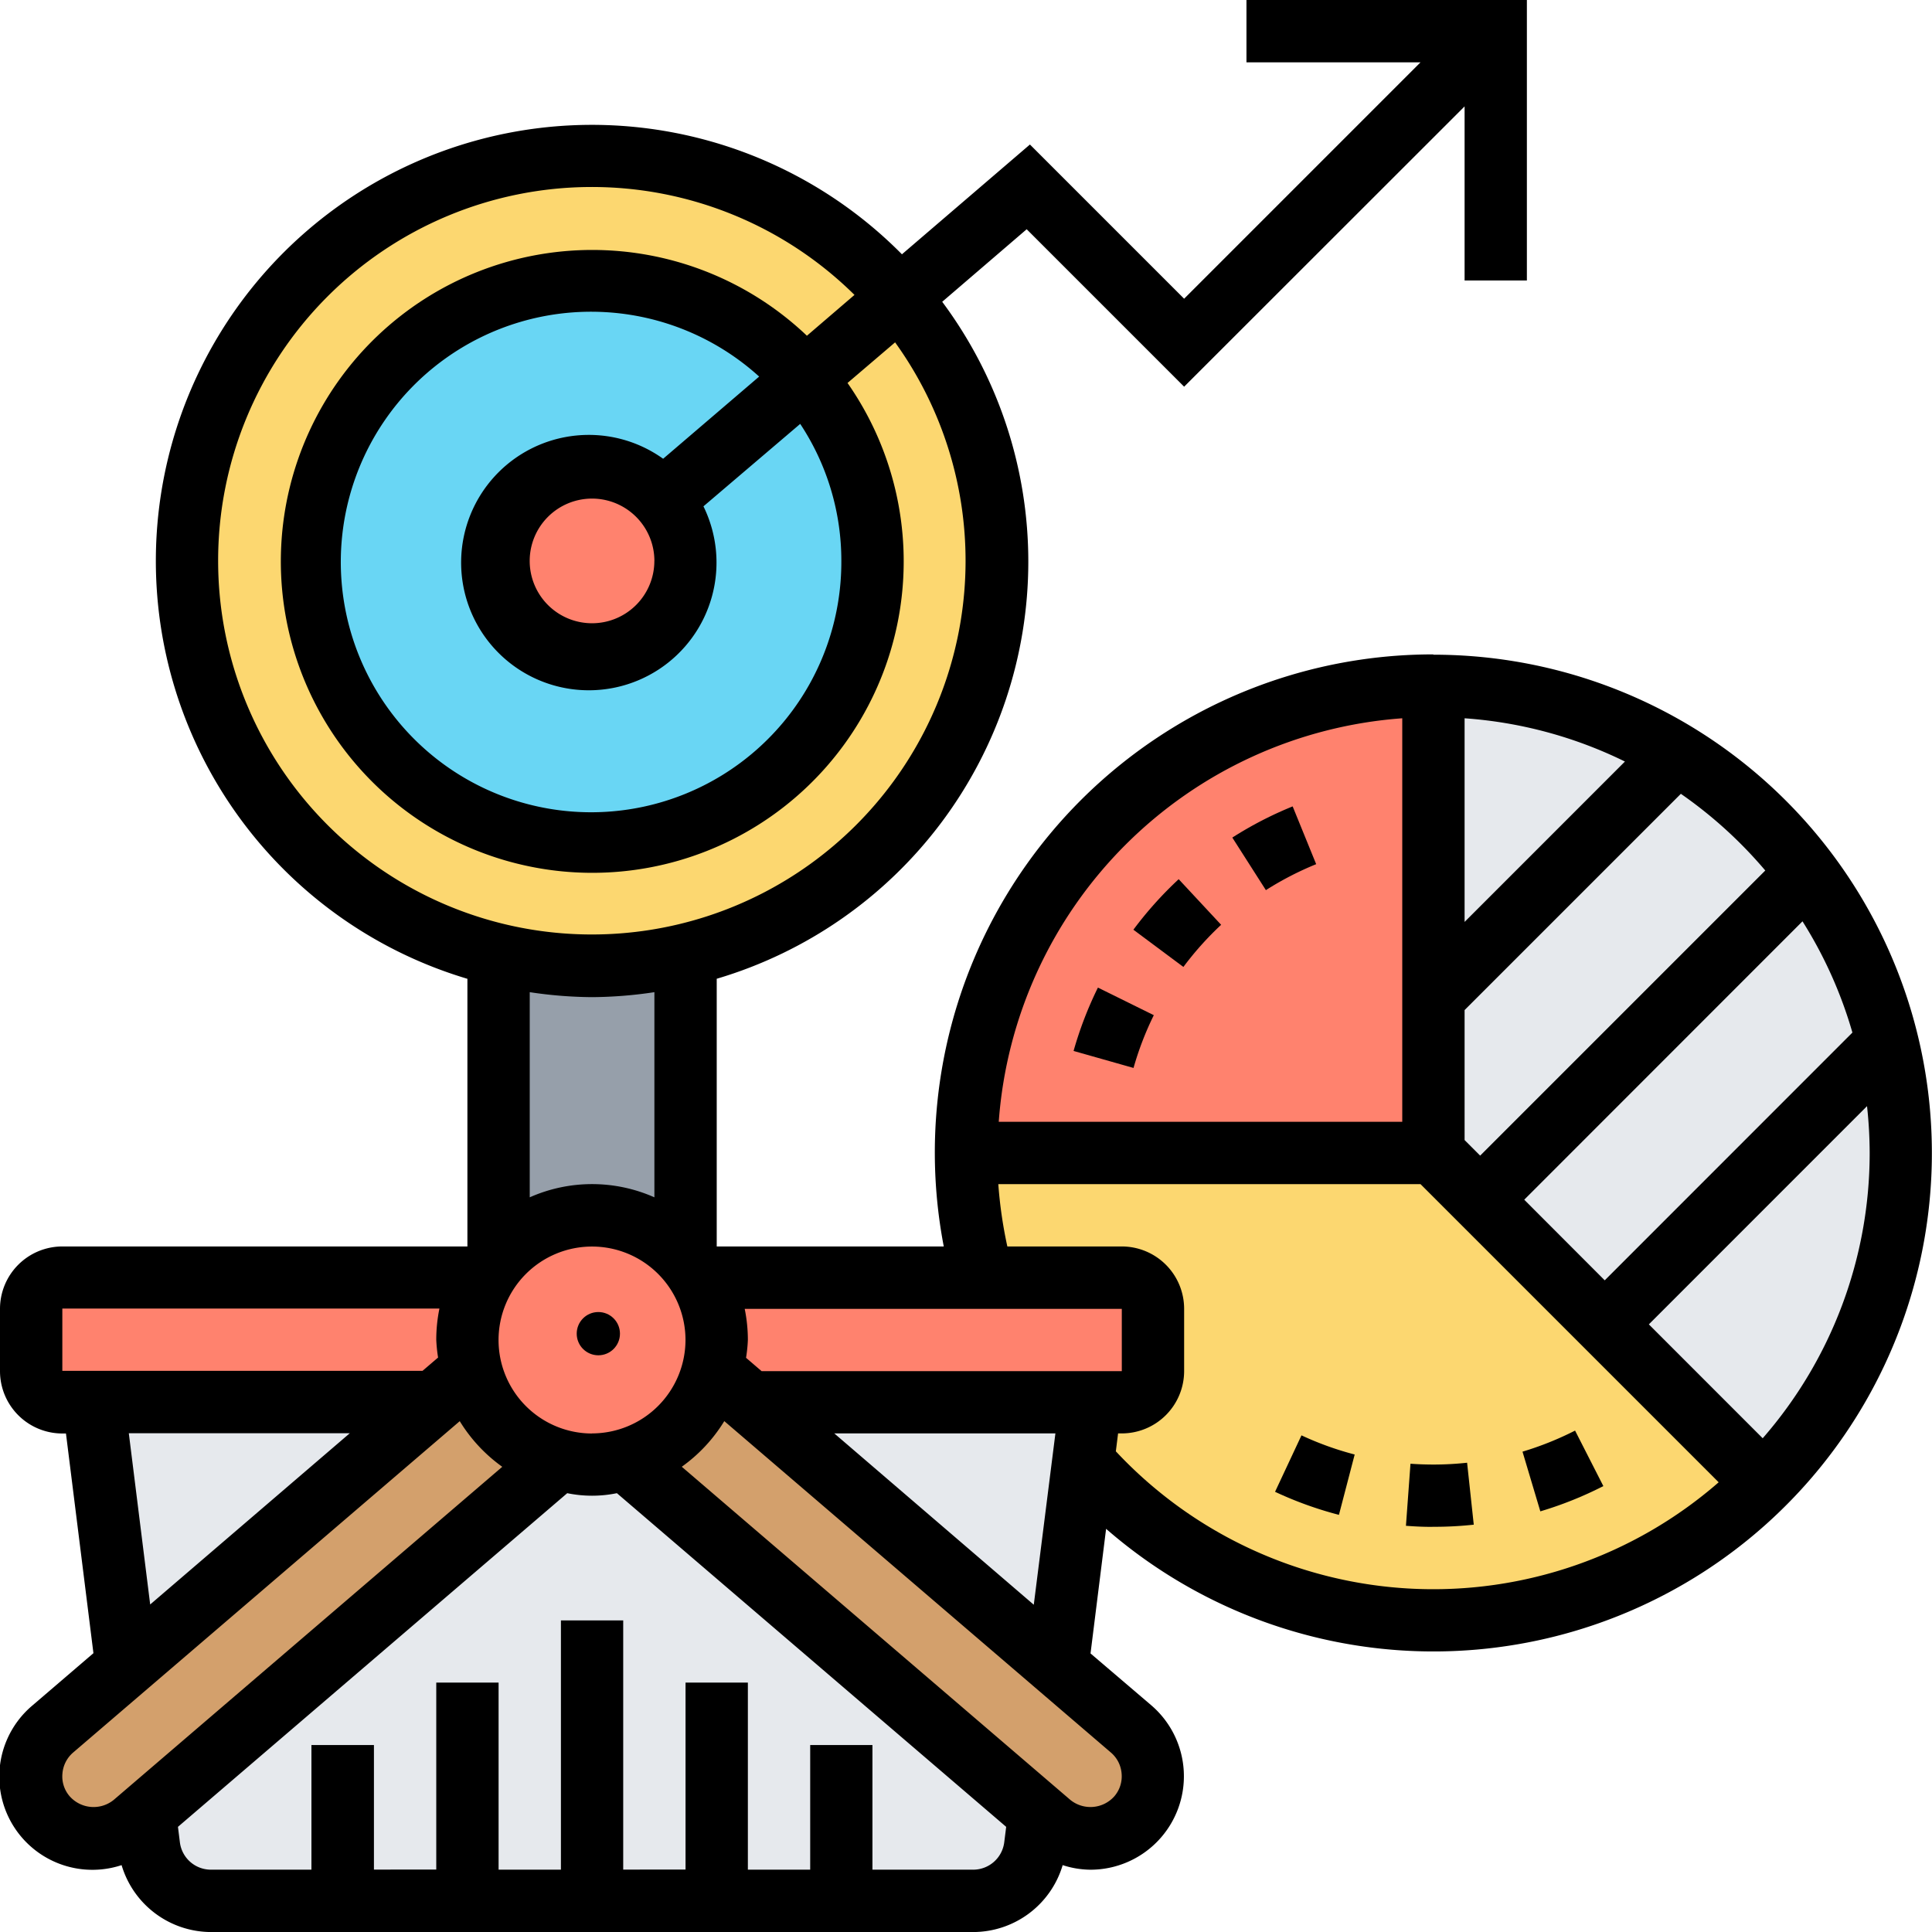 <svg xmlns="http://www.w3.org/2000/svg" width="44.666" height="44.666" viewBox="0 0 44.666 44.666"><g transform="translate(-1 -1)"><path d="M57.5,31.234A10.8,10.8,0,0,0,47,23V33.806l1.081,1.081,2.882,2.882,3.674,3.674A10.794,10.794,0,0,0,57.5,31.234Z" transform="translate(-12.861 -6.151)" fill="#e6e9ed"/><path d="M42.806,30.2v3.6H32A10.81,10.81,0,0,1,42.806,23Z" transform="translate(-8.667 -6.151)" fill="#ff826e"/><path d="M46.769,41.962l3.674,3.674a10.793,10.793,0,0,1-15.734-.483l.173-1.39h.72a.723.723,0,0,0,.72-.72V41.6a.723.723,0,0,0-.72-.72H32.389A10.828,10.828,0,0,1,32,38H42.806l1.081,1.081Z" transform="translate(-8.667 -10.344)" fill="#fcd770"/><g transform="translate(3.161 33.419)"><path d="M32.944,46l-.173,1.39-.591,4.7L25.07,46Z" transform="translate(-9.891 -46)" fill="#e6e9ed"/><path d="M10.225,58.044H7.177a1.446,1.446,0,0,1-1.434-1.261l-.094-.742,9.56-8.191a2.855,2.855,0,0,0,1.556,0l9.56,8.191-.094.742A1.446,1.446,0,0,1,24.8,58.044H10.225Z" transform="translate(-4.461 -46.517)" fill="#e6e9ed"/><path d="M11.874,46,4.764,52.095,4,46Z" transform="translate(-4 -46)" fill="#e6e9ed"/></g><path d="M2.72,42h9.754a2.874,2.874,0,0,0-.389,1.441,2.814,2.814,0,0,0,.086.7l-.857.742H2.72a.723.723,0,0,1-.72-.72V42.72A.723.723,0,0,1,2.72,42Z" transform="translate(-0.28 -11.463)" fill="#ff826e"/><path d="M33.935,42.72v1.441a.723.723,0,0,1-.72.72H24.62l-.857-.742a2.814,2.814,0,0,0,.086-.7A2.874,2.874,0,0,0,23.46,42h9.754A.723.723,0,0,1,33.935,42.72Z" transform="translate(-6.279 -11.463)" fill="#ff826e"/><path d="M14.191,47.045l-9.56,8.191-.252.216a1.441,1.441,0,0,1-2.032-.158,1.449,1.449,0,0,1,.158-2.032l1.7-1.455,7.111-6.095.857-.742a2.869,2.869,0,0,0,2.017,2.075Z" transform="translate(-0.281 -12.293)" fill="#d3a06c"/><path d="M33.262,54.249a1.383,1.383,0,0,1-.339,1.045,1.441,1.441,0,0,1-2.032.158l-.252-.216-9.56-8.191A2.869,2.869,0,0,0,23.1,44.97l.857.742,7.111,6.095,1.7,1.455A1.415,1.415,0,0,1,33.262,54.249Z" transform="translate(-5.614 -12.293)" fill="#d3a06c"/><path d="M21.323,31.65v7a2.874,2.874,0,0,0-4.323,0v-7a9.389,9.389,0,0,0,4.323,0Z" transform="translate(-4.473 -8.569)" fill="#969faa"/><path d="M14.2,24.479a9.389,9.389,0,1,1,2.161.252A9.366,9.366,0,0,1,14.2,24.479Z" transform="translate(-1.678 -1.398)" fill="#fcd770"/><path d="M22.4,12.269A6.479,6.479,0,1,1,17.484,10,6.452,6.452,0,0,1,22.4,12.269Z" transform="translate(-2.796 -2.516)" fill="#69d6f4"/><path d="M16.72,40.98a2.874,2.874,0,0,1,4.323,0,2.575,2.575,0,0,1,.331.461,2.874,2.874,0,0,1,.389,1.441,2.814,2.814,0,0,1-.086.7,2.869,2.869,0,0,1-2.017,2.075,2.855,2.855,0,0,1-1.556,0,2.869,2.869,0,0,1-2.017-2.075,2.814,2.814,0,0,1-.086-.7,2.874,2.874,0,0,1,.389-1.441A2.575,2.575,0,0,1,16.72,40.98Z" transform="translate(-4.194 -10.904)" fill="#ff826e"/><path d="M20.8,16.756a2.135,2.135,0,0,1,.519,1.4,2.161,2.161,0,1,1-.519-1.4Z" transform="translate(-4.473 -4.194)" fill="#ff826e"/><circle cx="0.5" cy="0.5" r="0.5" transform="translate(14.333 31.333)"/><path d="M34.139,16.129a11.516,11.516,0,0,0-11.32,13.688H17.57V23.628A10.058,10.058,0,0,0,22.783,7.977L24.736,6.3l3.64,3.64L34.86,3.46V7.484H36.3V1H29.817V2.441h4.024L28.376,7.906,24.811,4.341,21.852,6.879a10.081,10.081,0,1,0-10.046,16.75v6.188H2.441A1.442,1.442,0,0,0,1,31.258V32.7a1.442,1.442,0,0,0,1.441,1.441h.084l.635,5.079-1.4,1.2a2.153,2.153,0,0,0,2.051,3.7,2.163,2.163,0,0,0,2.068,1.547H23.5a2.162,2.162,0,0,0,2.068-1.547,2.131,2.131,0,0,0,.644.106,2.161,2.161,0,0,0,1.406-3.8l-1.406-1.2.36-2.881a11.522,11.522,0,1,0,7.564-20.209Zm2.1,12.607L42.672,22.3a10.015,10.015,0,0,1,1.154,2.572L38.1,30.6ZM34.86,17.606a9.99,9.99,0,0,1,3.707,1L34.86,22.314Zm6.952,3.519L35.22,27.717l-.36-.36V24.352l5-5A10.131,10.131,0,0,1,41.812,21.126Zm-8.393-3.519v9.329H24.09A10.086,10.086,0,0,1,33.419,17.606ZM18.608,32.7l-.36-.309a3.5,3.5,0,0,0,.042-.411,3.6,3.6,0,0,0-.073-.72h8.718V32.7Zm-3.921,1.441a2.161,2.161,0,1,1,2.161-2.161A2.164,2.164,0,0,1,14.688,34.139ZM6.043,13.968a8.639,8.639,0,0,1,14.712-6.15l-1.1.944a7.2,7.2,0,1,0,.939,1.092l1.1-.939A8.64,8.64,0,1,1,6.043,13.968Zm14.408,0a5.786,5.786,0,1,1-1.9-4.262l-2.22,1.9a2.952,2.952,0,1,0,.932,1.1L19.5,10.8A5.729,5.729,0,0,1,20.451,13.968Zm-4.323,0a1.441,1.441,0,1,1-1.441-1.441A1.442,1.442,0,0,1,16.129,13.968ZM14.688,24.053a10,10,0,0,0,1.441-.115v4.743a3.551,3.551,0,0,0-2.882,0V23.938A10,10,0,0,0,14.688,24.053Zm-12.247,7.2h8.718a3.6,3.6,0,0,0-.073.72,3.532,3.532,0,0,0,.042.412l-.36.308H2.441Zm1.537,2.882H9.087L4.472,38.094ZM2.614,42.532a.7.7,0,0,1-.171-.524.716.716,0,0,1,.249-.492l8.937-7.66a3.623,3.623,0,0,0,.983,1.055l-8.982,7.7A.739.739,0,0,1,2.614,42.532ZM23.5,44.225h-2.33V41.343H19.731v2.882H18.29V39.9H16.849v4.323H15.408V38.462H13.968v5.763H12.527V39.9H11.086v4.323H9.645V41.343H8.2v2.882H5.874a.722.722,0,0,1-.715-.631l-.045-.359,9-7.714a2.854,2.854,0,0,0,1.148,0l9,7.714-.045.358A.723.723,0,0,1,23.5,44.225Zm3.431-2.216a.707.707,0,0,1-.173.525.739.739,0,0,1-1.015.076l-8.981-7.7a3.613,3.613,0,0,0,.983-1.055l8.938,7.662a.712.712,0,0,1,.248.491Zm-6.643-7.87H25.4L24.9,38.1Zm6.509.416.052-.416h.084A1.442,1.442,0,0,0,28.376,32.7V31.258a1.442,1.442,0,0,0-1.441-1.441H24.289a10.2,10.2,0,0,1-.209-1.441h9.761l6.893,6.893A10.041,10.041,0,0,1,26.8,34.556Zm14.954-.305L39.12,31.618l5.044-5.045a10.14,10.14,0,0,1,.061,1.083A10.03,10.03,0,0,1,41.753,34.25Z"/><path d="M42.485,28.212l-.543-1.334a8.605,8.605,0,0,0-1.395.721l.776,1.215a7.3,7.3,0,0,1,1.162-.6Z" transform="translate(-11.057 -7.235)"/><path d="M39.4,30.268l-.981-1.054a8.668,8.668,0,0,0-1.047,1.168l1.156.861a7.286,7.286,0,0,1,.873-.975Z" transform="translate(-10.169 -7.888)"/><path d="M36.838,34.551a7.2,7.2,0,0,1,.469-1.22l-1.292-.638a8.619,8.619,0,0,0-.563,1.465Z" transform="translate(-9.632 -8.861)"/><path d="M41.918,48.367a8.539,8.539,0,0,0,1.477.533l.364-1.395a7.219,7.219,0,0,1-1.23-.443Z" transform="translate(-11.44 -12.878)"/><path d="M46.771,47.984c-.187,0-.367-.006-.548-.019L46.118,49.4c.216.016.439.028.653.023a8.462,8.462,0,0,0,.915-.049l-.154-1.432A7.369,7.369,0,0,1,46.771,47.984Z" transform="translate(-12.614 -13.125)"/><path d="M51.074,46.91a7.3,7.3,0,0,1-1.215.487l.412,1.38a8.579,8.579,0,0,0,1.457-.584Z" transform="translate(-13.66 -12.836)"/></g></svg>
